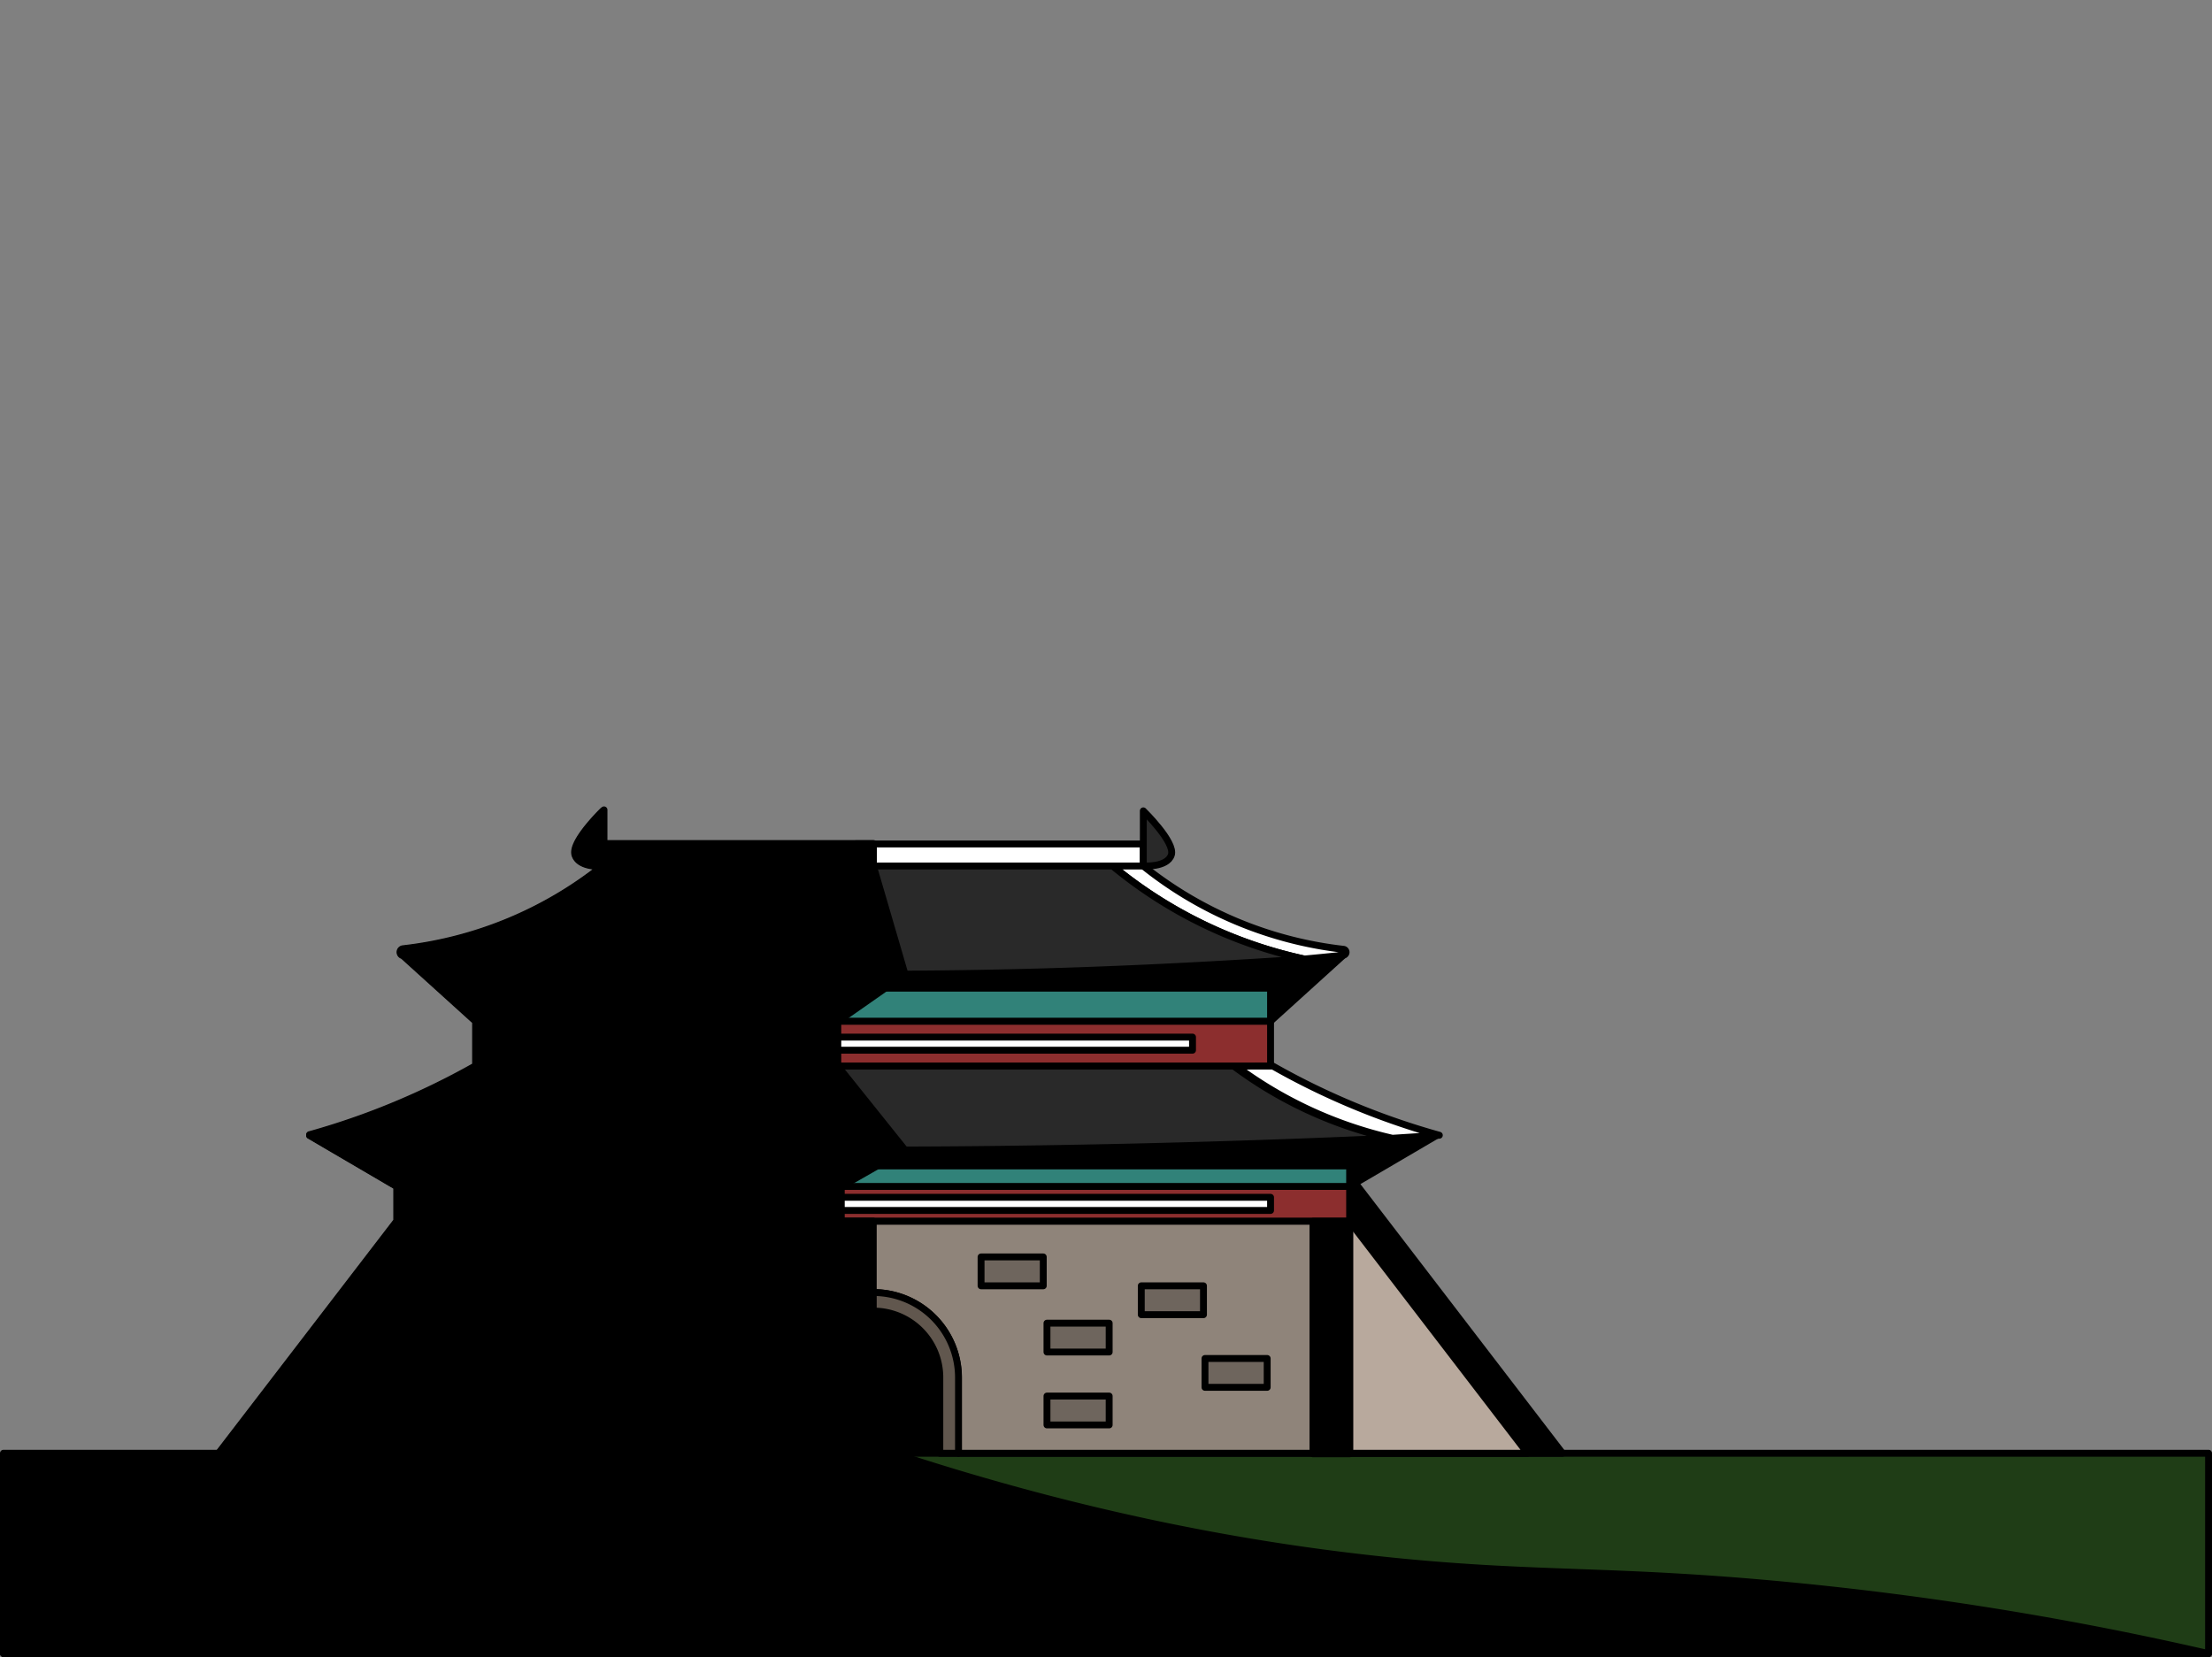 <svg id="레이어_1" data-name="레이어 1" xmlns="http://www.w3.org/2000/svg" viewBox="0 0 642 481"><rect x="0" y="0" width="642" height="481" fill="#808080" stroke="none"/><defs><style>.cls-1,.cls-10,.cls-2,.cls-3,.cls-4,.cls-5,.cls-6,.cls-7,.cls-8,.cls-9{stroke:#000;stroke-linecap:round;stroke-linejoin:round;stroke-width:2px;}.cls-2{fill:#1f3d16;}.cls-3{fill:#fff;}.cls-4{fill:#292929;}.cls-5{fill:#8c2e2e;}.cls-6{fill:#318279;}.cls-7{fill:#b8a99d;}.cls-8{fill:#8f847a;}.cls-9{fill:#61574e;}.cls-10{fill:#6e655d;}</style></defs><rect class="cls-1" x="205.37" y="369.05" width="98.5" height="52.95"/><rect class="cls-2" x="1" y="421.84" width="640" height="58.16"/><path class="cls-1" d="M641,480H1V422.34l258.4-.48c61.25,20.2,111.67,28,146.24,31.42,41.52,4.11,63,2.14,113.09,6.92A945.1,945.1,0,0,1,641,480Z"/><polygon class="cls-1" points="453.49 421.84 389.53 421.84 389.53 338.43 453.49 421.84"/><polygon class="cls-1" points="417.07 329.53 391.7 344.4 115.27 344.4 89.89 329.53 253.48 331.8 417.07 329.53"/><path class="cls-3" d="M184,251.38a131.06,131.06,0,0,1-55.64,27q-5.76-.53-11.35-1.13a.85.85,0,0,1,0-1.69,113.39,113.39,0,0,0,58.1-24.18Z"/><path class="cls-4" d="M175.14,251.37s-6.89.5-8.13-3.2,8.13-12.8,8.13-12.8v16Z"/><polygon class="cls-1" points="389.93 277.25 368.76 296.43 138.21 296.43 117.04 277.25 253.48 280.16 389.93 277.25"/><rect class="cls-3" x="175.14" y="244.98" width="156.69" height="6.4"/><path class="cls-3" d="M322.93,251.38a131.06,131.06,0,0,0,55.64,27q5.76-.53,11.35-1.13a.85.85,0,0,0,0-1.69,113.39,113.39,0,0,1-58.1-24.18Z"/><path class="cls-4" d="M378.57,278.38c-41.57,2.78-80.52,4.41-125.09,4.41S170,281.16,128.4,278.38a131.06,131.06,0,0,0,55.64-27H322.92a131,131,0,0,0,55.65,27Z"/><path class="cls-4" d="M331.83,251.37s6.9.5,8.13-3.2-8.13-12.8-8.13-12.8v16Z"/><rect class="cls-5" x="138.21" y="296.43" width="230.55" height="13.04"/><rect class="cls-6" x="138.21" y="286.84" width="230.55" height="9.59"/><rect class="cls-3" x="160.86" y="301.04" width="185.25" height="3.81"/><path class="cls-3" d="M148.88,309.47a120.93,120.93,0,0,1-45.37,20.94l-13.61-.88a214.45,214.45,0,0,0,30.59-11.08c6.45-2.9,12.35-5.95,17.72-9Z"/><path class="cls-4" d="M403.46,330.4q-49.71,2.27-101.62,3.06-24.42.38-48.36.37t-48.35-.37q-51.91-.75-101.62-3.06a120.72,120.72,0,0,0,45.37-20.94H358.07a120.61,120.61,0,0,0,45.39,20.94Z"/><rect class="cls-5" x="115.27" y="344.4" width="276.44" height="10.11"/><rect class="cls-6" x="115.27" y="338.43" width="276.44" height="5.96"/><path class="cls-3" d="M358.75,309.47a121.09,121.09,0,0,0,45.38,20.94l13.61-.88a214.45,214.45,0,0,1-30.59-11.08c-6.45-2.9-12.36-5.95-17.72-9Z"/><polygon class="cls-7" points="443.33 421.84 391.69 421.84 391.69 354.51 443.33 421.84"/><polygon class="cls-8" points="115.27 354.51 115.27 421.84 63.63 421.84 115.27 354.51"/><path class="cls-8" d="M391.69,354.51v67.33H278.16V399.89a24.68,24.68,0,1,0-49.36,0v21.95H115.27V354.51Z"/><path class="cls-9" d="M278.19,399.89v21.95h-5.42v-22a19.26,19.26,0,0,0-19.26-19.26h0a19.27,19.27,0,0,0-19.26,19.26v22H228.8V399.89a24.69,24.69,0,0,1,24.68-24.7h0A24.69,24.69,0,0,1,278.19,399.89Z"/><rect class="cls-3" x="138.21" y="347.55" width="230.55" height="3.81"/><path class="cls-1" d="M262.67,333.83l-19.51-24.36v-13l19.51-13.64-9.18-31.41v-6.57H175.3v-9.44s0,0,0-.07v-.25l-.18.17-.06,0a59.2,59.2,0,0,0-4.54,5c-2.94,3.69-4.16,6.35-3.63,7.94s2.12,2.65,4.65,3.09a16,16,0,0,0,2.82.24h.32A113.29,113.29,0,0,1,117,275.39a1,1,0,0,0-.9,1,1,1,0,0,0,.83,1l21.1,19.09v12.88c-5.72,3.23-11.65,6.24-17.63,8.93A215,215,0,0,1,89.9,329.36h-.05l0,0v.26h0l25.3,14.82v10L63.5,421.74a.19.19,0,0,0,0,.08l-.12.15h.2l.06,0H234.22a.08.08,0,0,0,.07,0h.06v-.05s0-.05,0-.08v-22a19.12,19.12,0,0,1,19.1-19.1v-5.58l0-20.68h-9.28V344.4Z"/><rect class="cls-1" x="381.07" y="354.53" width="10.64" height="67.47"/><rect class="cls-10" x="284.74" y="364.86" width="18.05" height="8.38"/><rect class="cls-10" x="303.87" y="384.08" width="18.05" height="8.38"/><rect class="cls-10" x="349.73" y="394.33" width="18.05" height="8.38"/><rect class="cls-10" x="331.24" y="373.24" width="18.05" height="8.38"/><rect class="cls-10" x="303.87" y="405.24" width="18.05" height="8.38"/></svg>